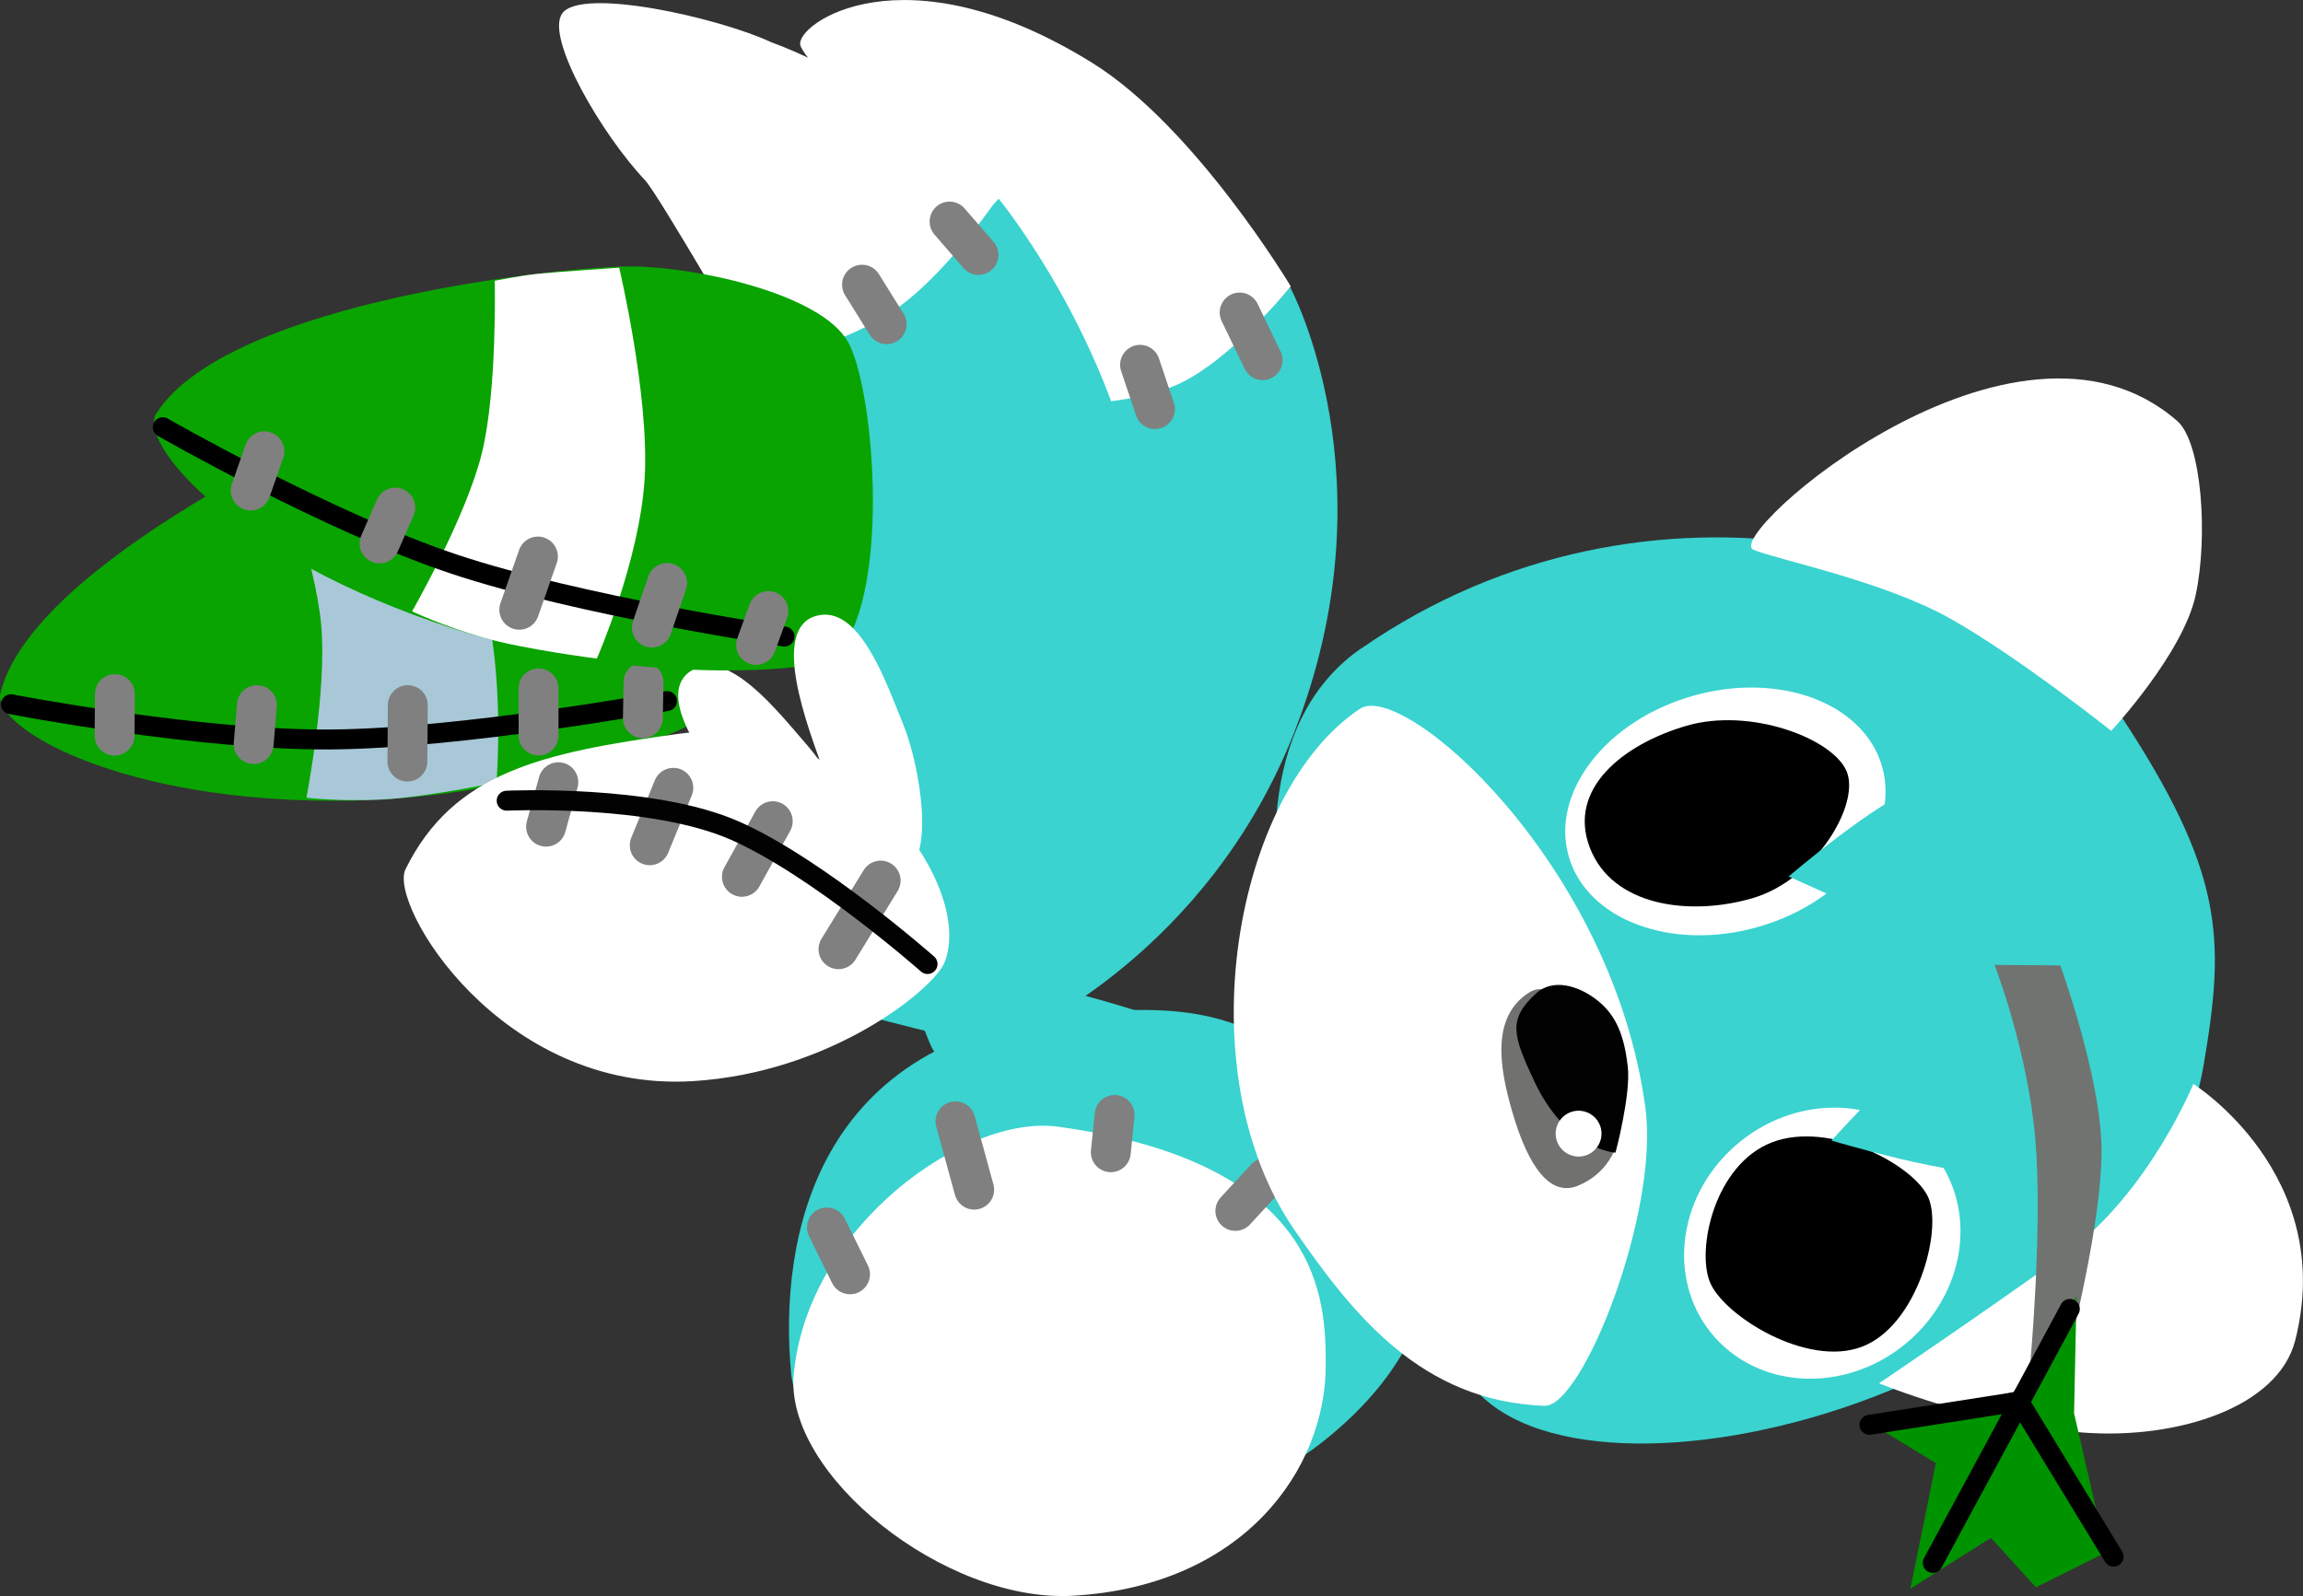 <svg version="1.1" xmlns="http://www.w3.org/2000/svg" xmlns:xlink="http://www.w3.org/1999/xlink" width="28.881" height="20.021" viewBox="0,0,28.881,20.021"><rect x="0" y="0" width="28.881" height="20.021" fill="#333333" stroke="none"/><g transform="translate(-225.661,-169.525)"><g data-paper-data="{&quot;isPaintingLayer&quot;:true}" fill-rule="nonzero" stroke-linejoin="miter" stroke-miterlimit="10" stroke-dasharray="" stroke-dashoffset="0" style="mix-blend-mode: normal"><g data-paper-data="{&quot;index&quot;:null}"><g stroke="none" stroke-width="0" stroke-linecap="butt"><path d="M238.653,174.595c0,0 1.29,-0.156 1.862,-0.369c0.567,-0.211 1.325,-1.098 1.325,-1.098c0,0 1.301,2.405 0.051,5.585c-1.087,2.766 -3.427,3.78 -3.427,3.78c0,0 0.265,-1.933 0.294,-3.184c0.03,-1.251 -0.105,-4.714 -0.105,-4.714z" data-paper-data="{&quot;index&quot;:null}" fill="#3ad3cf"/><path d="M235.698,170.093c-0.074,-0.258 1.289,-1.252 3.661,0.221c1.294,0.804 2.489,2.803 2.489,2.803c0,0 -0.755,0.94 -1.437,1.239c-0.682,0.299 -1.778,0.242 -1.778,0.242c0,0 -0.36,-1.37 -0.82,-2.056c-0.46,-0.687 -2.039,-2.183 -2.116,-2.45z" fill="#ffffff"/></g><path d="M241.207,173.445l0.288,0.598" fill="none" stroke="#808080" stroke-width="0.5" stroke-linecap="round"/><path d="M240.145,174.657l-0.187,-0.556" fill="none" stroke="#808080" stroke-width="0.5" stroke-linecap="round"/><path d="M238.753,174.455l0.154,0.52" fill="none" stroke="#808080" stroke-width="0.5" stroke-linecap="round"/></g><g data-paper-data="{&quot;index&quot;:null}"><g stroke="none" stroke-width="0" stroke-linecap="butt"><path d="M235.135,174.041c0,0 1.226,-0.448 1.736,-0.787c0.506,-0.336 1.314,-1.236 1.314,-1.236c0,0 1.767,2.149 1.881,4.752c0.158,3.594 -1.55,5.689 -1.55,5.689c0,0 -1.343,-1.428 -1.758,-2.705c-0.415,-1.277 -1.623,-5.713 -1.623,-5.713z" fill="#3ad3cf"/><path d="M232.71,169.695c0.239,-0.339 1.974,0.056 2.621,0.359c1.557,0.57 2.848,1.944 2.848,1.944c0,0 -0.668,1.014 -1.371,1.464c-0.704,0.45 -1.673,0.613 -1.673,0.613c0,0 -1.217,-2.112 -1.387,-2.292c-0.53,-0.559 -1.253,-1.783 -1.037,-2.088z" fill="#ffffff"/></g><path d="M235.264,173.7l0.241,0.507" fill="none" stroke="#808080" stroke-width="0.5" stroke-linecap="round"/><path d="M236.78,173.592l-0.309,-0.496" fill="none" stroke="#808080" stroke-width="0.5" stroke-linecap="round"/><path d="M237.569,172.304l0.363,0.419" fill="none" stroke="#808080" stroke-width="0.5" stroke-linecap="round"/></g><g data-paper-data="{&quot;index&quot;:null}"><g><path d="M233.58,174.562c0.518,0.46 1.59,2.934 1.115,3.807c-0.13,0.238 -2.282,1.157 -4.618,1.199c-2.904,0.053 -4.555,-0.937 -4.407,-1.362c0.411,-1.624 4.288,-3.411 5.052,-3.665c0.765,-0.253 2.34,-0.439 2.858,0.021z" fill="#09a400" stroke="none" stroke-width="0" stroke-linecap="butt"/><path d="M229.142,175.273c0,0 0.287,-0.167 0.48,-0.256c0.193,-0.089 0.943,-0.404 0.943,-0.404c0,0 0.876,1.391 1.155,2.387c0.279,0.997 0.167,2.342 0.167,2.342c0,0 -0.897,0.185 -1.432,0.212c-0.535,0.027 -0.951,-0.022 -0.951,-0.022c0,0 0.26,-1.349 0.185,-2.165c-0.074,-0.816 -0.547,-2.094 -0.547,-2.094z" fill="#a8c8d8" stroke="none" stroke-width="0" stroke-linecap="butt"/><path d="M234.026,178.319c0,0 -2.562,0.47 -4.22,0.482c-1.658,0.012 -4.008,-0.442 -4.008,-0.442" fill="none" stroke="#000000" stroke-width="0.25" stroke-linecap="round"/><path d="M233.731,178.082l-0.008,0.452" fill="none" stroke="#808080" stroke-width="0.5" stroke-linecap="round"/><path d="M232.415,178.751l-0,-0.591" fill="none" stroke="#808080" stroke-width="0.5" stroke-linecap="round"/><path d="M228.883,178.37l-0.041,0.489" fill="none" stroke="#808080" stroke-width="0.5" stroke-linecap="round"/><path d="M227.102,178.232l-0.004,0.521" fill="none" stroke="#808080" stroke-width="0.5" stroke-linecap="round"/><path d="M230.775,178.37l-0.005,0.708" fill="none" stroke="#808080" stroke-width="0.5" stroke-linecap="round"/></g><path d="M236.548,180.176c0,0 0.688,0.634 1.081,0.996c0.393,0.362 1.044,0.959 1.044,0.959l-0.054,1.51c0,0 -0.802,-0.61 -1.225,-1.091c-0.422,-0.481 -1.347,-1.735 -1.347,-1.735z" fill="#3ad3cf" stroke="none" stroke-width="0" stroke-linecap="butt"/><path d="M236.397,180.626c-0.42,0.365 -0.703,-0.045 -1.366,-0.876c-0.355,-0.445 -1.21,-1.459 -0.715,-1.803c0.464,-0.322 1.103,0.507 1.476,0.936c0.374,0.43 0.923,1.467 0.605,1.744z" fill="#ffffff" stroke="none" stroke-width="0" stroke-linecap="butt"/></g><g data-paper-data="{&quot;index&quot;:null}"><path d="M245.516,182.651c0,0 -0.968,0.668 -1.514,1.162c-0.65,0.589 -1.003,1.746 -1.003,1.746l-1.023,-1.165c0,0 0.96,-0.754 1.715,-1.471c0.644,-0.611 2.549,-1.781 2.549,-1.781l-0.725,1.51z" fill="#3ad3cf" stroke="none" stroke-width="0" stroke-linecap="butt"/><g data-paper-data="{&quot;index&quot;:null}"><path d="M247.349,179.676c2.153,-1.363 4.598,0.022 4.604,0.523c0.033,1.383 -0.858,2.166 -2.344,3.266c-1.801,1.333 -4.325,0.243 -4.453,-0.844c-0.042,-0.356 0.635,-1.959 2.194,-2.946z" fill="#a8c8d8" stroke="none" stroke-width="0" stroke-linecap="butt"/><path d="M246.462,182.083l-0.072,1.036" fill="none" stroke="#808080" stroke-width="0.5" stroke-linecap="round"/><path d="M248.016,182.271l-0.02,0.818" fill="none" stroke="#808080" stroke-width="0.5" stroke-linecap="round"/><path d="M249.35,182.823l-0.075,-0.793" fill="none" stroke="#808080" stroke-width="0.5" stroke-linecap="round"/><path d="M250.585,181.573l0.128,0.575" fill="none" stroke="#808080" stroke-width="0.5" stroke-linecap="round"/><path d="M251.606,181.308c0,0 -2.038,1.306 -3.224,1.432c-1.186,0.126 -3.04,-0.251 -3.04,-0.251" fill="none" stroke="#020202" stroke-width="0.25" stroke-linecap="round"/></g></g><g data-paper-data="{&quot;index&quot;:null}"><path d="M239.196,182.23c1.539,-0.124 2.03,0.057 3.097,0.774c1.59,1.069 1.945,3.06 -0.079,4.634c-2.051,1.596 -6.471,0.88 -6.633,-0.898c-0.151,-1.653 0.282,-4.243 3.616,-4.511z" fill="#3ad3cf" stroke="none" stroke-width="0" stroke-linecap="butt"/><path d="M238.926,183.658c3.345,0.454 3.359,2.21 3.361,2.982c0.004,1.313 -1.029,2.78 -3.172,2.902c-1.604,0.091 -3.62,-1.521 -3.5,-2.78c0.177,-1.866 2.157,-3.261 3.312,-3.104z" fill="#ffffff" stroke="none" stroke-width="0" stroke-linecap="butt"/><path d="M241.536,184.3l-0.383,0.415" fill="none" stroke="#808080" stroke-width="0.5" stroke-linecap="round"/><path d="M239.591,183.979l0.048,-0.468" fill="none" stroke="#808080" stroke-width="0.5" stroke-linecap="round"/><path d="M237.643,183.591l0.235,0.857" fill="none" stroke="#808080" stroke-width="0.5" stroke-linecap="round"/><path d="M236.321,185.51l-0.29,-0.588" fill="none" stroke="#808080" stroke-width="0.5" stroke-linecap="round"/></g><g data-paper-data="{&quot;index&quot;:null}"><g><path d="M236.294,173.811c0.341,0.603 0.554,3.291 -0.178,3.963c-0.2,0.183 -2.534,0.356 -4.758,-0.36c-2.765,-0.89 -4.006,-2.361 -3.728,-2.715c0.914,-1.403 5.161,-1.84 5.966,-1.832c0.805,0.008 2.356,0.342 2.698,0.945z" fill="#09a400" stroke="none" stroke-width="0" stroke-linecap="butt"/><path d="M231.865,173.047c0,0 0.326,-0.065 0.537,-0.087c0.211,-0.022 1.024,-0.077 1.024,-0.077c0,0 0.379,1.599 0.32,2.633c-0.059,1.033 -0.6,2.27 -0.6,2.27c0,0 -0.909,-0.115 -1.424,-0.263c-0.514,-0.148 -0.893,-0.329 -0.893,-0.329c0,0 0.682,-1.192 0.876,-1.989c0.194,-0.796 0.16,-2.158 0.16,-2.158z" fill="#ffffff" stroke="none" stroke-width="0" stroke-linecap="butt"/><path d="M235.5,177.51c0,0 -2.576,-0.385 -4.149,-0.91c-1.572,-0.525 -3.649,-1.716 -3.649,-1.716" fill="none" stroke="#000000" stroke-width="0.25" stroke-linecap="round"/><path d="M235.297,177.19l-0.154,0.425" fill="none" stroke="#808080" stroke-width="0.5" stroke-linecap="round"/><path d="M233.836,177.397l0.191,-0.559" fill="none" stroke="#808080" stroke-width="0.5" stroke-linecap="round"/><path d="M230.421,176.342l0.197,-0.45" fill="none" stroke="#808080" stroke-width="0.5" stroke-linecap="round"/><path d="M228.977,175.186l-0.172,0.492" fill="none" stroke="#808080" stroke-width="0.5" stroke-linecap="round"/><path d="M232.173,177.174l0.234,-0.668" fill="none" stroke="#808080" stroke-width="0.5" stroke-linecap="round"/></g><path d="M237.285,180.083c0,0 0.446,0.823 0.701,1.292c0.255,0.47 0.678,1.246 0.678,1.246l-0.191,0.564c0,0 -0.911,0.011 -1.155,-0.581c-0.244,-0.592 -0.713,-2.078 -0.713,-2.078z" fill="#3ad3cf" stroke="none" stroke-width="0" stroke-linecap="butt"/><path d="M236.996,180.461c-0.516,0.21 -0.651,-0.271 -1.009,-1.272c-0.192,-0.536 -0.673,-1.773 -0.092,-1.938c0.543,-0.154 0.879,0.836 1.094,1.364c0.214,0.527 0.399,1.687 0.008,1.845z" fill="#ffffff" stroke="none" stroke-width="0" stroke-linecap="butt"/></g><g data-paper-data="{&quot;index&quot;:null}"><path d="M239.162,181.988c0.986,0.252 2.066,0.675 2.066,0.675l-0.432,0.604c0,0 -0.695,-0.096 -1.505,-0.299c-0.873,-0.219 -3.243,-0.819 -3.243,-0.819l0.554,-0.655c0,0 1.575,0.242 2.56,0.494z" fill="#3ad3cf" stroke="none" stroke-width="0" stroke-linecap="butt"/><g><path d="M234.346,183.087c-2.412,0.145 -3.821,-2.225 -3.599,-2.66c0.599,-1.211 1.696,-1.46 3.433,-1.698c2.104,-0.288 3.714,1.865 3.328,2.865c-0.126,0.328 -1.416,1.388 -3.162,1.493z" fill="#ffffff" stroke="none" stroke-width="0" stroke-linecap="butt"/><path d="M236.176,181.432l0.529,-0.861" fill="none" stroke="#808080" stroke-width="0.5" stroke-linecap="round"/><path d="M235.352,179.826l-0.387,0.698" fill="none" stroke="#808080" stroke-width="0.5" stroke-linecap="round"/><path d="M234.105,179.407l-0.296,0.721" fill="none" stroke="#808080" stroke-width="0.5" stroke-linecap="round"/><path d="M232.663,179.337l-0.154,0.558" fill="none" stroke="#808080" stroke-width="0.5" stroke-linecap="round"/><path d="M232.015,179.569c0,0 1.814,-0.086 2.859,0.374c1.045,0.46 2.419,1.675 2.419,1.675" fill="none" stroke="#020202" stroke-width="0.25" stroke-linecap="round"/></g></g><path d="M242.73,177.661c3.614,-2.507 8.138,-1.261 9.502,0.803c1.329,2.011 1.333,2.831 1.066,4.41c-0.686,4.066 -7.815,5.934 -9.218,3.98c-1.652,-2.301 -3.738,-7.538 -1.351,-9.194z" data-paper-data="{&quot;index&quot;:null}" fill="#3ad3cf" stroke="none" stroke-width="0" stroke-linecap="butt"/><path d="M242.715,178.416c0.544,-0.363 3.174,1.945 3.581,5.012c0.173,1.304 -0.785,3.744 -1.266,3.732c-1.535,-0.058 -2.387,-1.122 -3.134,-2.204c-1.376,-1.992 -0.763,-5.484 0.819,-6.54z" data-paper-data="{&quot;index&quot;:null}" fill="#ffffff" stroke="none" stroke-width="0" stroke-linecap="butt"/><path d="M252.965,174.806c0.307,0.268 0.389,1.44 0.232,2.179c-0.157,0.739 -1.06,1.708 -1.06,1.708c0,0 -1.169,-0.931 -2.018,-1.408c-0.849,-0.478 -2.199,-0.745 -2.471,-0.865c-0.385,-0.169 3.277,-3.393 5.317,-1.614z" data-paper-data="{&quot;index&quot;:null}" fill="#ffffff" stroke="none" stroke-width="0" stroke-linecap="butt"/><path d="M254.444,186.34c-0.213,0.837 -1.474,1.244 -2.659,1.155c-1.308,-0.098 -2.56,-0.618 -2.56,-0.618c0,0 1.273,-0.859 2.324,-1.614c1.051,-0.755 1.618,-2.141 1.618,-2.141c0,0 1.806,1.136 1.277,3.219z" data-paper-data="{&quot;index&quot;:null}" fill="#ffffff" stroke="none" stroke-width="0" stroke-linecap="butt"/><g data-paper-data="{&quot;index&quot;:null}" stroke="none" stroke-width="0" stroke-linecap="butt"><path d="M247.352,183.962c0.711,-0.688 1.807,-0.727 2.448,-0.088c0.642,0.639 0.585,1.715 -0.125,2.403c-0.711,0.688 -1.807,0.727 -2.448,0.088c-0.641,-0.639 -0.585,-1.715 0.125,-2.403z" fill="#ffffff"/><path d="M249.847,184.556c0.173,0.414 -0.144,1.6 -0.837,1.863c-0.693,0.263 -1.732,-0.392 -1.904,-0.807c-0.173,-0.414 0.056,-1.484 0.781,-1.759c0.724,-0.275 1.788,0.288 1.96,0.702z" fill="#000000"/></g><g data-paper-data="{&quot;index&quot;:null}" stroke="none" stroke-width="0" stroke-linecap="butt"><path d="M249.263,179.139c0.23,0.799 -0.464,1.7 -1.549,2.012c-1.085,0.312 -2.151,-0.084 -2.38,-0.883c-0.23,-0.799 0.464,-1.7 1.549,-2.012c1.085,-0.312 2.151,0.084 2.38,0.883z" fill="#ffffff"/><path d="M247.638,180.792c-0.789,0.23 -1.759,0.101 -2.04,-0.635c-0.281,-0.735 0.414,-1.295 1.213,-1.528c0.799,-0.233 1.835,0.158 2.008,0.572c0.173,0.414 -0.391,1.361 -1.181,1.591z" fill="#000000"/></g><path d="M248.093,180.519c0,0 1.11,-0.955 1.659,-1.137c0.762,-0.253 1.498,0.23 1.498,0.23l0.839,3.859c0,0 -0.849,0.624 -1.4,0.747c-0.445,0.099 -2.06,-0.386 -2.06,-0.386c0,0 0.568,-0.629 1.02,-1.027c0.452,-0.398 1.286,-1.004 1.286,-1.004l-2.844,-1.282z" data-paper-data="{&quot;index&quot;:null}" fill="#3ad3cf" stroke="none" stroke-width="0" stroke-linecap="butt"/><g data-paper-data="{&quot;index&quot;:null}" stroke="none" stroke-width="0" stroke-linecap="butt"><path d="M245.77,182.732c0.327,0.456 0.376,1.384 -0.324,1.668c-0.328,0.133 -0.611,-0.196 -0.827,-0.951c-0.154,-0.54 -0.26,-1.173 0.22,-1.475c0.3,-0.188 0.603,0.302 0.931,0.758z" fill="#71716f"/><path d="M244.925,181.986c0.204,-0.188 0.524,-0.107 0.772,0.091c0.248,0.197 0.335,0.468 0.377,0.823c0.042,0.355 -0.154,1.084 -0.154,1.084c0,0 -0.613,-0.03 -1.02,-0.9c-0.269,-0.575 -0.331,-0.771 0.024,-1.098z" fill="#010101"/><path d="M245.29,183.512c0.129,-0.093 0.308,-0.063 0.401,0.066c0.093,0.129 0.063,0.308 -0.066,0.401c-0.129,0.093 -0.308,0.063 -0.401,-0.066c-0.093,-0.129 -0.063,-0.308 0.066,-0.401z" fill="#ffffff"/></g><g data-paper-data="{&quot;index&quot;:null}"><path d="M251.498,181.635c0,0 0.498,1.365 0.517,2.275c0.019,0.91 -0.414,2.573 -0.414,2.573l-0.483,0.186c0,0 0.164,-1.752 0.066,-2.866c-0.098,-1.115 -0.51,-2.174 -0.51,-2.174z" fill="#717370" stroke="none" stroke-width="0" stroke-linecap="butt"/><path d="M250.915,186.986l0.787,-1.199l-0.031,1.465l0.401,1.746l-0.88,0.438l-0.563,-0.62l-1.011,0.638l0.32,-1.576l-0.819,-0.498z" fill="#009300" stroke="none" stroke-width="0" stroke-linecap="butt"/><path d="M251.618,185.944c-0.353,0.662 -1.719,3.186 -1.719,3.186" fill="none" stroke="#000000" stroke-width="0.25" stroke-linecap="round"/><path d="M249.105,187.398l1.876,-0.293l1.186,1.947" fill="none" stroke="#000000" stroke-width="0.25" stroke-linecap="round"/></g></g></g></svg>